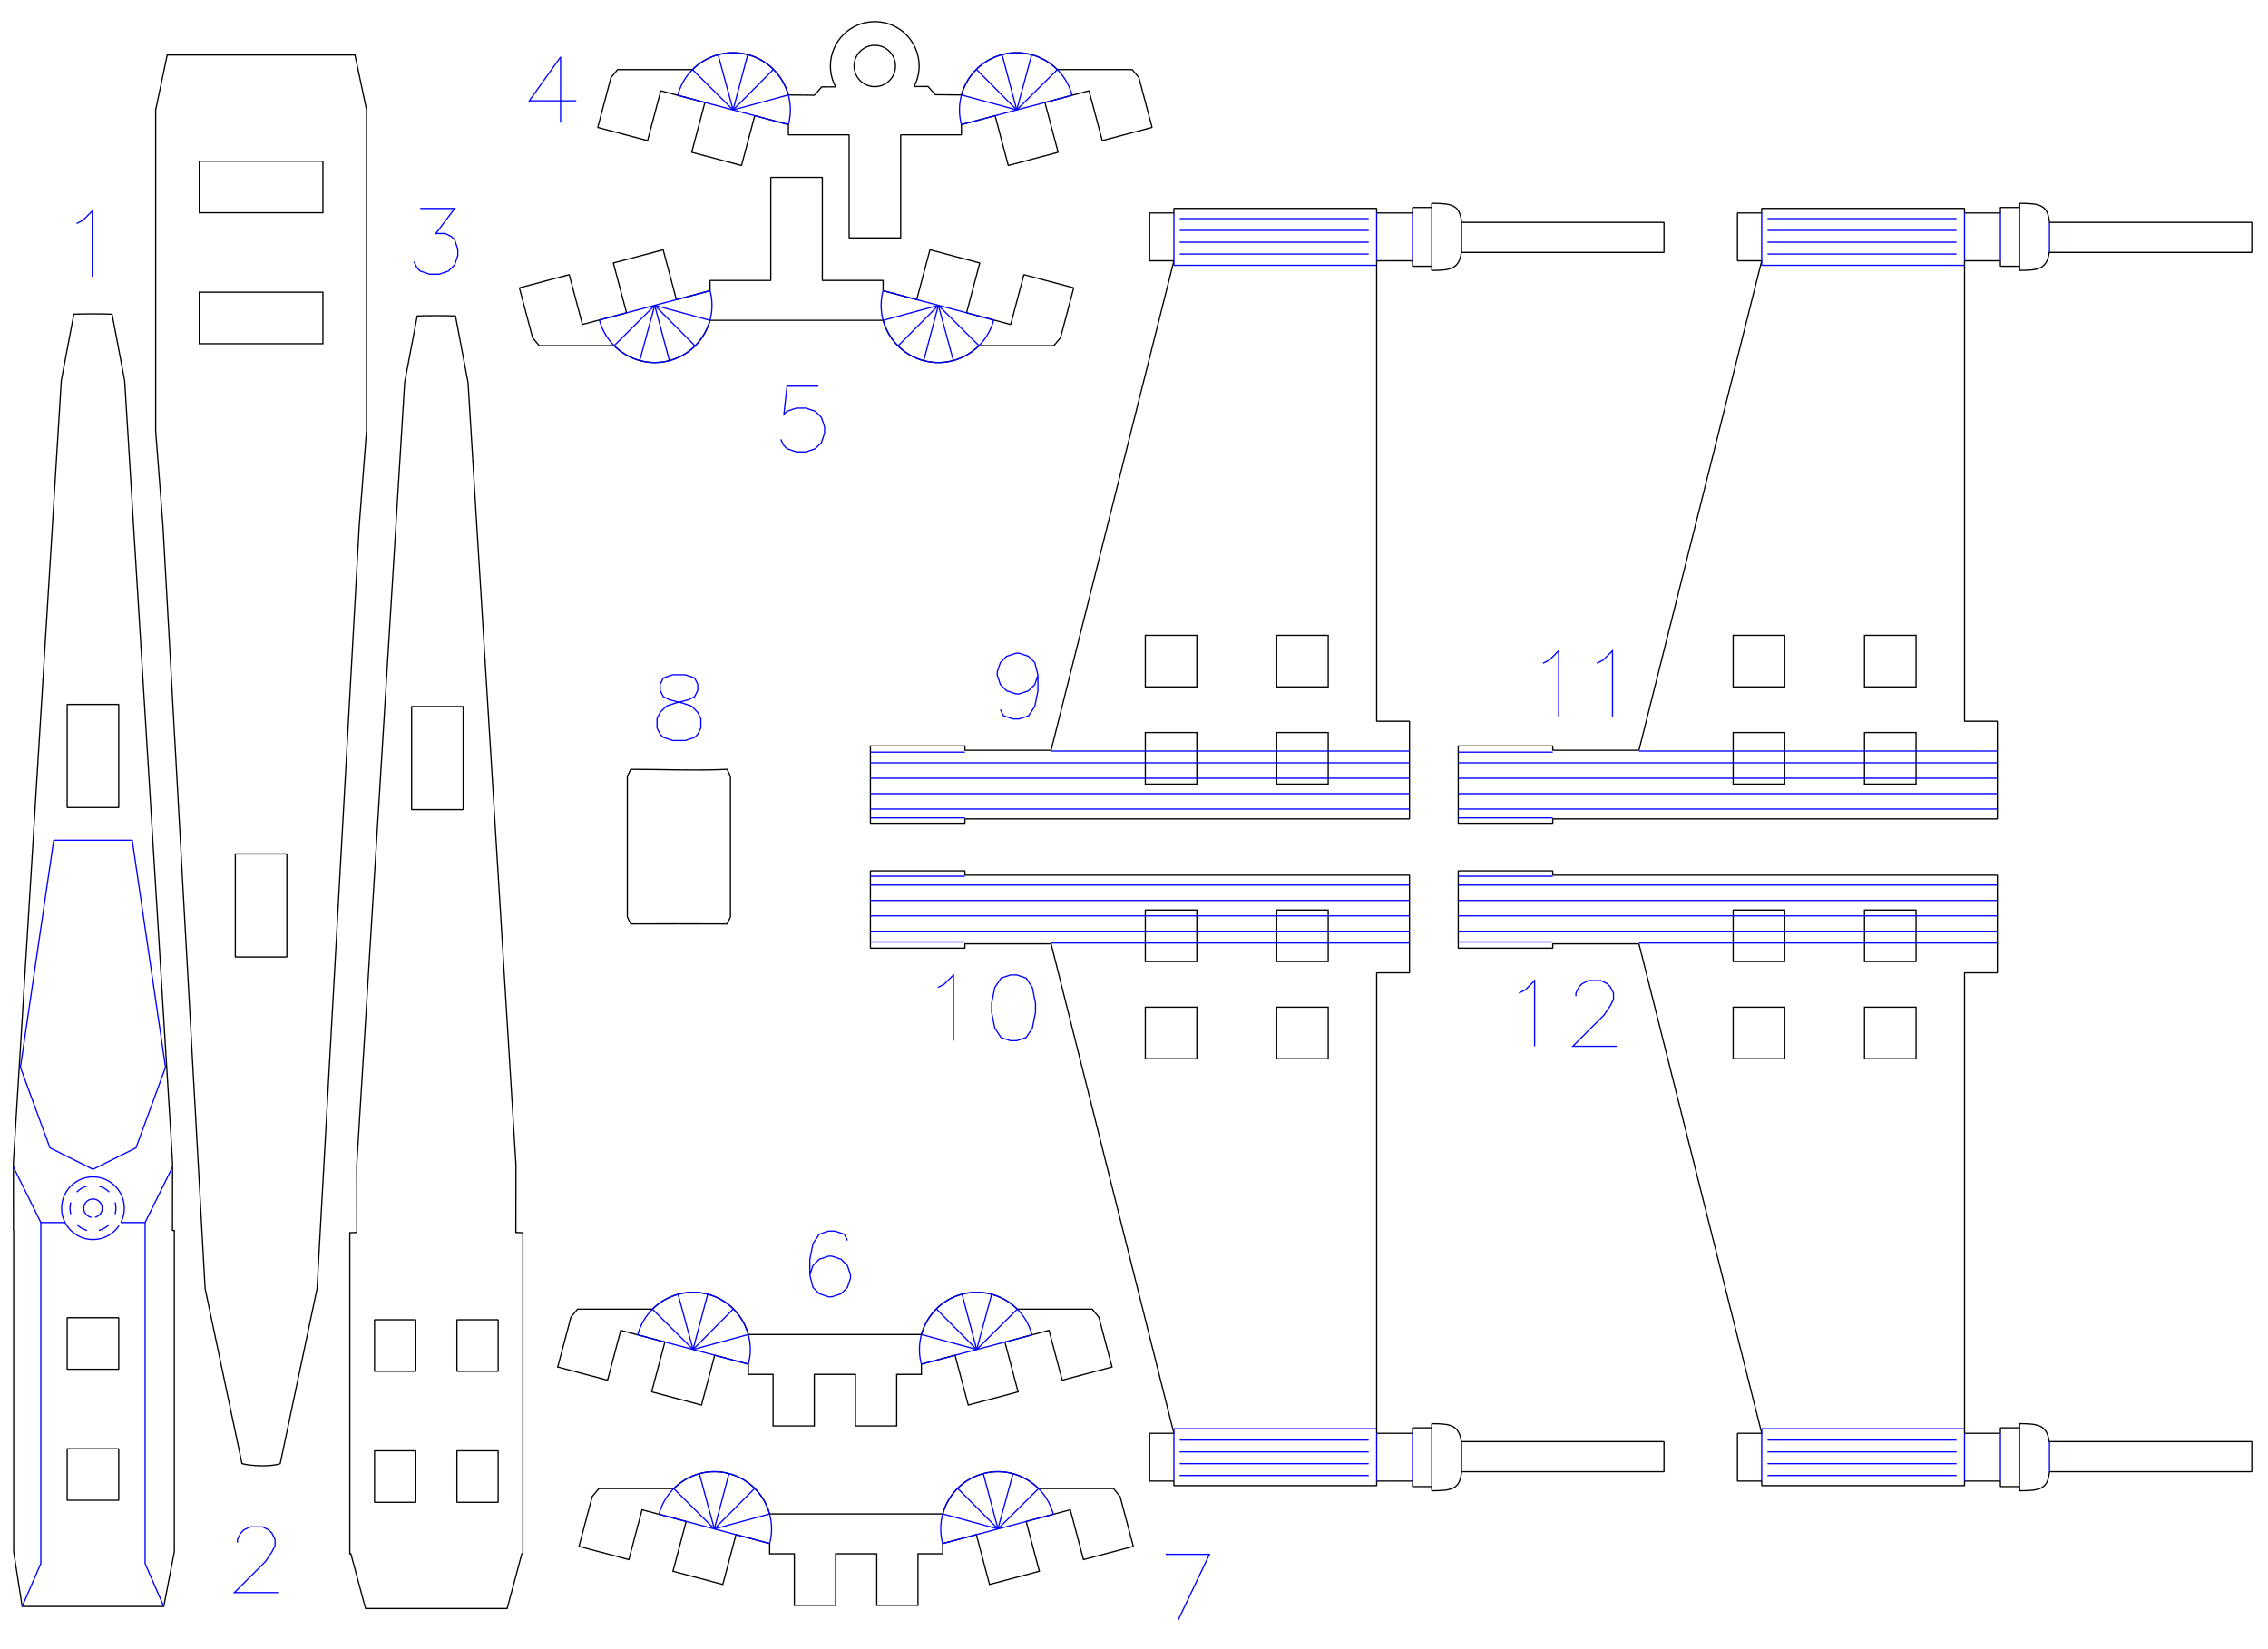 <?xml version="1.0" encoding="UTF-8" standalone="no"?>
<!-- Created with Inkscape (http://www.inkscape.org/) -->

<svg
   xmlns:dc="http://purl.org/dc/elements/1.1/"
   xmlns:cc="http://creativecommons.org/ns#"
   xmlns:rdf="http://www.w3.org/1999/02/22-rdf-syntax-ns#"
   xmlns:svg="http://www.w3.org/2000/svg"
   xmlns="http://www.w3.org/2000/svg"
   xmlns:sodipodi="http://sodipodi.sourceforge.net/DTD/sodipodi-0.dtd"
   xmlns:inkscape="http://www.inkscape.org/namespaces/inkscape"
   id="svg18832"
   version="1.1"
   inkscape:version="0.91 r13725"
   xml:space="preserve"
   width="495"
   height="360"
   viewBox="0 0 495 360"
   sodipodi:docname="X-Wing.svg"><defs
     id="defs18836" /><sodipodi:namedview
     pagecolor="#ffffff"
     bordercolor="#666666"
     borderopacity="1"
     objecttolerance="10"
     gridtolerance="10"
     guidetolerance="10"
     inkscape:pageopacity="0"
     inkscape:pageshadow="2"
     inkscape:window-width="875"
     inkscape:window-height="480"
     id="namedview18834"
     showgrid="false"
     inkscape:zoom="0.64040404"
     inkscape:cx="39.818612"
     inkscape:cy="180"
     inkscape:window-x="94"
     inkscape:window-y="19"
     inkscape:window-maximized="0"
     inkscape:current-layer="g18840" /><g
     id="g18840"
     inkscape:groupmode="layer"
     inkscape:label="X-Wing"
     transform="matrix(1.25,0,0,-1.25,0,360)"><path
       d="m 110.126,126.65 -0.588,1.219 0,24.563 0.588,1.219 c 5.543,0 11.322,-0.256 16.824,0 l 0.588,-1.219 0,-24.563 -0.588,-1.219 c -5.608,0.032 -11.216,0 -16.824,0 z"
       style="fill:none;stroke:#000000;stroke-width:0.216;stroke-linecap:butt;stroke-linejoin:miter;stroke-miterlimit:2.613;stroke-dasharray:none;stroke-opacity:1"
       id="path18842"
       inkscape:connector-curvature="0" /><path
       d="m 134.581,239.025 -10.611,0 0.008,-1.789 -5.882,-1.558 -2.303,8.701 -8.7,-2.303 2.303,-8.7 -7.704,-2.039 -2.303,8.7 -8.7,-2.303 2.303,-8.7 1.159,-1.399 13.081,0 c 2.504,-2.518 6.157,-3.52 9.597,-2.627 3.455,0.897 6.17,3.57 7.121,7.01 0.004,0.016 0.008,0.031 0.013,0.047 l 30.237,0 c 0.004,-0.016 0.009,-0.032 0.013,-0.047 0.951,-3.44 3.666,-6.113 7.121,-7.01 3.44,-0.893 7.093,0.109 9.597,2.627 l 13.081,0 1.159,1.399 2.303,8.7 -8.7,2.303 -2.303,-8.7 -7.704,2.039 2.303,8.7 -8.7,2.304 -2.303,-8.7 -5.882,1.557 0.008,1.79 -10.611,0 c 0,0 0,18 0,18 0,0 -9,0 -9,0 0,0 0,-18 0,-18 z"
       style="fill:none;stroke:#000000;stroke-width:0.216;stroke-linecap:butt;stroke-linejoin:bevel;stroke-miterlimit:2.613;stroke-dasharray:none;stroke-opacity:1"
       id="path18844"
       inkscape:connector-curvature="0" /><path
       d="m 114.318,234.679 c 0,0 2.557,-9.66 2.557,-9.66"
       style="fill:none;stroke:#0000ff;stroke-width:0.216;stroke-linecap:butt;stroke-linejoin:bevel;stroke-miterlimit:2.613;stroke-dasharray:none;stroke-opacity:1"
       id="path18846"
       inkscape:connector-curvature="0" /><path
       d="m 114.318,234.679 c 0,0 -2.615,-9.644 -2.615,-9.644"
       style="fill:none;stroke:#0000ff;stroke-width:0.216;stroke-linecap:butt;stroke-linejoin:bevel;stroke-miterlimit:2.613;stroke-dasharray:none;stroke-opacity:1"
       id="path18848"
       inkscape:connector-curvature="0" /><path
       d="m 114.318,234.679 c 0,0 -7.087,-7.045 -7.087,-7.045"
       style="fill:none;stroke:#0000ff;stroke-width:0.216;stroke-linecap:butt;stroke-linejoin:bevel;stroke-miterlimit:2.613;stroke-dasharray:none;stroke-opacity:1"
       id="path18850"
       inkscape:connector-curvature="0" /><path
       d="m 114.318,234.679 c 0,0 -9.66,-2.557 -9.66,-2.557"
       style="fill:none;stroke:#0000ff;stroke-width:0.216;stroke-linecap:butt;stroke-linejoin:bevel;stroke-miterlimit:2.613;stroke-dasharray:none;stroke-opacity:1"
       id="path18852"
       inkscape:connector-curvature="0" /><path
       d="m 114.318,234.679 c 0,0 9.66,2.557 9.66,2.557"
       style="fill:none;stroke:#0000ff;stroke-width:0.216;stroke-linecap:butt;stroke-linejoin:bevel;stroke-miterlimit:2.613;stroke-dasharray:none;stroke-opacity:1"
       id="path18854"
       inkscape:connector-curvature="0" /><path
       d="m 114.318,234.679 c 0,0 9.645,-2.615 9.645,-2.615"
       style="fill:none;stroke:#0000ff;stroke-width:0.216;stroke-linecap:butt;stroke-linejoin:bevel;stroke-miterlimit:2.613;stroke-dasharray:none;stroke-opacity:1"
       id="path18856"
       inkscape:connector-curvature="0" /><path
       d="m 114.318,234.679 c 0,0 7.044,-7.087 7.044,-7.087"
       style="fill:none;stroke:#0000ff;stroke-width:0.216;stroke-linecap:butt;stroke-linejoin:bevel;stroke-miterlimit:2.613;stroke-dasharray:none;stroke-opacity:1"
       id="path18858"
       inkscape:connector-curvature="0" /><path
       d="m 123.99,237.189 c 1.386,-5.342 -1.82,-10.796 -7.162,-12.182 -5.342,-1.386 -10.796,1.82 -12.182,7.162"
       style="fill:none;stroke:#0000ff;stroke-width:0.216;stroke-linecap:butt;stroke-linejoin:miter;stroke-miterlimit:2.613;stroke-dasharray:none;stroke-opacity:1"
       id="path18860"
       inkscape:connector-curvature="0" /><path
       d="m 163.843,234.678 c 0,0 -2.557,-9.66 -2.557,-9.66"
       style="fill:none;stroke:#0000ff;stroke-width:0.216;stroke-linecap:butt;stroke-linejoin:bevel;stroke-miterlimit:2.613;stroke-dasharray:none;stroke-opacity:1"
       id="path18862"
       inkscape:connector-curvature="0" /><path
       d="m 163.843,234.678 c 0,0 2.615,-9.644 2.615,-9.644"
       style="fill:none;stroke:#0000ff;stroke-width:0.216;stroke-linecap:butt;stroke-linejoin:bevel;stroke-miterlimit:2.613;stroke-dasharray:none;stroke-opacity:1"
       id="path18864"
       inkscape:connector-curvature="0" /><path
       d="m 163.843,234.678 c 0,0 7.087,-7.045 7.087,-7.045"
       style="fill:none;stroke:#0000ff;stroke-width:0.216;stroke-linecap:butt;stroke-linejoin:bevel;stroke-miterlimit:2.613;stroke-dasharray:none;stroke-opacity:1"
       id="path18866"
       inkscape:connector-curvature="0" /><path
       d="m 163.843,234.678 c 0,0 9.66,-2.557 9.66,-2.557"
       style="fill:none;stroke:#0000ff;stroke-width:0.216;stroke-linecap:butt;stroke-linejoin:bevel;stroke-miterlimit:2.613;stroke-dasharray:none;stroke-opacity:1"
       id="path18868"
       inkscape:connector-curvature="0" /><path
       d="m 163.843,234.678 c 0,0 -9.66,2.557 -9.66,2.557"
       style="fill:none;stroke:#0000ff;stroke-width:0.216;stroke-linecap:butt;stroke-linejoin:bevel;stroke-miterlimit:2.613;stroke-dasharray:none;stroke-opacity:1"
       id="path18870"
       inkscape:connector-curvature="0" /><path
       d="m 163.843,234.678 c 0,0 -9.645,-2.615 -9.645,-2.615"
       style="fill:none;stroke:#0000ff;stroke-width:0.216;stroke-linecap:butt;stroke-linejoin:bevel;stroke-miterlimit:2.613;stroke-dasharray:none;stroke-opacity:1"
       id="path18872"
       inkscape:connector-curvature="0" /><path
       d="m 163.843,234.678 c 0,0 -7.044,-7.087 -7.044,-7.087"
       style="fill:none;stroke:#0000ff;stroke-width:0.216;stroke-linecap:butt;stroke-linejoin:bevel;stroke-miterlimit:2.613;stroke-dasharray:none;stroke-opacity:1"
       id="path18874"
       inkscape:connector-curvature="0" /><path
       d="m 154.171,237.189 c -1.386,-5.342 1.82,-10.796 7.162,-12.182 5.342,-1.386 10.796,1.82 12.182,7.162"
       style="fill:none;stroke:#0000ff;stroke-width:0.216;stroke-linecap:butt;stroke-linejoin:miter;stroke-miterlimit:2.613;stroke-dasharray:none;stroke-opacity:1"
       id="path18876"
       inkscape:connector-curvature="0" /><path
       d="m 142.226,271.371 -4.582,0.043 c -0.004,0.016 -0.008,0.031 -0.013,0.047 -0.951,3.44 -3.666,6.113 -7.121,7.01 -3.44,0.893 -7.093,-0.109 -9.597,-2.627 l -13.081,0 -1.159,-1.399 -2.303,-8.7 8.7,-2.303 2.303,8.7 7.704,-2.039 -2.303,-8.7 8.7,-2.303 2.303,8.701 5.882,-1.558 -0.008,-1.789 10.611,0 c 0,0 0,-18 0,-18 0,0 9,0 9,0 0,0 0,18 0,18 l 10.611,0 -0.009,1.79 5.882,1.557 2.303,-8.7 8.7,2.304 -2.303,8.7 7.704,2.04 2.303,-8.7 8.7,2.303 -2.303,8.7 -1.159,1.399 -13.081,0 c -2.504,2.519 -6.157,3.52 -9.597,2.627 -3.455,-0.897 -6.17,-3.569 -7.121,-7.01 -0.004,-0.016 -0.008,-0.032 -0.013,-0.047 l -4.582,0.043 c 0,0 -1.257,1.435 -1.257,1.435 0,0 -2.437,-0.01 -2.437,-0.01 0.568,1.082 0.887,2.315 0.881,3.623 -0.018,4.278 -3.498,7.731 -7.776,7.714 -4.278,-0.018 -7.731,-3.499 -7.714,-7.776 0.005,-1.308 0.334,-2.538 0.911,-3.616 0,0 -2.438,-0.01 -2.438,-0.01 0,0 -1.244,-1.445 -1.244,-1.445 z"
       style="fill:none;stroke:#000000;stroke-width:0.216;stroke-linecap:butt;stroke-linejoin:bevel;stroke-miterlimit:2.613;stroke-dasharray:none;stroke-opacity:1"
       id="path18878"
       inkscape:connector-curvature="0" /><path
       d="m 152.741,280.084 c 1.994,0 3.611,-1.617 3.611,-3.611 0,-1.994 -1.617,-3.611 -3.611,-3.611 -1.994,0 -3.611,1.617 -3.611,3.611 0,1.994 1.617,3.611 3.611,3.611 z"
       style="fill:none;stroke:#000000;stroke-width:0.216;stroke-linecap:butt;stroke-linejoin:miter;stroke-miterlimit:2.613;stroke-dasharray:none;stroke-opacity:1"
       id="path18880"
       inkscape:connector-curvature="0" /><path
       d="m 127.999,268.799 c 0,0 2.557,9.66 2.557,9.66"
       style="fill:none;stroke:#0000ff;stroke-width:0.216;stroke-linecap:butt;stroke-linejoin:bevel;stroke-miterlimit:2.613;stroke-dasharray:none;stroke-opacity:1"
       id="path18882"
       inkscape:connector-curvature="0" /><path
       d="m 127.999,268.799 c 0,0 -2.615,9.644 -2.615,9.644"
       style="fill:none;stroke:#0000ff;stroke-width:0.216;stroke-linecap:butt;stroke-linejoin:bevel;stroke-miterlimit:2.613;stroke-dasharray:none;stroke-opacity:1"
       id="path18884"
       inkscape:connector-curvature="0" /><path
       d="m 127.999,268.799 c 0,0 -7.087,7.045 -7.087,7.045"
       style="fill:none;stroke:#0000ff;stroke-width:0.216;stroke-linecap:butt;stroke-linejoin:bevel;stroke-miterlimit:2.613;stroke-dasharray:none;stroke-opacity:1"
       id="path18886"
       inkscape:connector-curvature="0" /><path
       d="m 127.999,268.799 c 0,0 -9.66,2.557 -9.66,2.557"
       style="fill:none;stroke:#0000ff;stroke-width:0.216;stroke-linecap:butt;stroke-linejoin:bevel;stroke-miterlimit:2.613;stroke-dasharray:none;stroke-opacity:1"
       id="path18888"
       inkscape:connector-curvature="0" /><path
       d="m 127.999,268.799 c 0,0 9.66,-2.557 9.66,-2.557"
       style="fill:none;stroke:#0000ff;stroke-width:0.216;stroke-linecap:butt;stroke-linejoin:bevel;stroke-miterlimit:2.613;stroke-dasharray:none;stroke-opacity:1"
       id="path18890"
       inkscape:connector-curvature="0" /><path
       d="m 127.999,268.799 c 0,0 9.645,2.615 9.645,2.615"
       style="fill:none;stroke:#0000ff;stroke-width:0.216;stroke-linecap:butt;stroke-linejoin:bevel;stroke-miterlimit:2.613;stroke-dasharray:none;stroke-opacity:1"
       id="path18892"
       inkscape:connector-curvature="0" /><path
       d="m 127.999,268.799 c 0,0 7.044,7.087 7.044,7.087"
       style="fill:none;stroke:#0000ff;stroke-width:0.216;stroke-linecap:butt;stroke-linejoin:bevel;stroke-miterlimit:2.613;stroke-dasharray:none;stroke-opacity:1"
       id="path18894"
       inkscape:connector-curvature="0" /><path
       d="m 137.671,266.288 c 1.386,5.342 -1.82,10.796 -7.162,12.182 -5.342,1.386 -10.796,-1.82 -12.182,-7.162"
       style="fill:none;stroke:#0000ff;stroke-width:0.216;stroke-linecap:butt;stroke-linejoin:miter;stroke-miterlimit:2.613;stroke-dasharray:none;stroke-opacity:1"
       id="path18896"
       inkscape:connector-curvature="0" /><path
       d="m 177.524,268.799 c 0,0 -2.557,9.66 -2.557,9.66"
       style="fill:none;stroke:#0000ff;stroke-width:0.216;stroke-linecap:butt;stroke-linejoin:bevel;stroke-miterlimit:2.613;stroke-dasharray:none;stroke-opacity:1"
       id="path18898"
       inkscape:connector-curvature="0" /><path
       d="m 177.524,268.799 c 0,0 2.615,9.644 2.615,9.644"
       style="fill:none;stroke:#0000ff;stroke-width:0.216;stroke-linecap:butt;stroke-linejoin:bevel;stroke-miterlimit:2.613;stroke-dasharray:none;stroke-opacity:1"
       id="path18900"
       inkscape:connector-curvature="0" /><path
       d="m 177.524,268.799 c 0,0 7.087,7.045 7.087,7.045"
       style="fill:none;stroke:#0000ff;stroke-width:0.216;stroke-linecap:butt;stroke-linejoin:bevel;stroke-miterlimit:2.613;stroke-dasharray:none;stroke-opacity:1"
       id="path18902"
       inkscape:connector-curvature="0" /><path
       d="m 177.524,268.799 c 0,0 9.66,2.557 9.66,2.557"
       style="fill:none;stroke:#0000ff;stroke-width:0.216;stroke-linecap:butt;stroke-linejoin:bevel;stroke-miterlimit:2.613;stroke-dasharray:none;stroke-opacity:1"
       id="path18904"
       inkscape:connector-curvature="0" /><path
       d="m 177.524,268.799 c 0,0 -9.66,-2.557 -9.66,-2.557"
       style="fill:none;stroke:#0000ff;stroke-width:0.216;stroke-linecap:butt;stroke-linejoin:bevel;stroke-miterlimit:2.613;stroke-dasharray:none;stroke-opacity:1"
       id="path18906"
       inkscape:connector-curvature="0" /><path
       d="m 177.524,268.799 c 0,0 -9.645,2.615 -9.645,2.615"
       style="fill:none;stroke:#0000ff;stroke-width:0.216;stroke-linecap:butt;stroke-linejoin:bevel;stroke-miterlimit:2.613;stroke-dasharray:none;stroke-opacity:1"
       id="path18908"
       inkscape:connector-curvature="0" /><path
       d="m 177.524,268.799 c 0,0 -7.044,7.087 -7.044,7.087"
       style="fill:none;stroke:#0000ff;stroke-width:0.216;stroke-linecap:butt;stroke-linejoin:bevel;stroke-miterlimit:2.613;stroke-dasharray:none;stroke-opacity:1"
       id="path18910"
       inkscape:connector-curvature="0" /><path
       d="m 167.852,266.289 c -1.387,5.342 1.82,10.796 7.162,12.182 5.342,1.386 10.796,-1.82 12.182,-7.162"
       style="fill:none;stroke:#0000ff;stroke-width:0.216;stroke-linecap:butt;stroke-linejoin:miter;stroke-miterlimit:2.613;stroke-dasharray:none;stroke-opacity:1"
       id="path18912"
       inkscape:connector-curvature="0" /><path
       d="m 286.165,156.984 c 0,0 21.439,85.478 21.439,85.478 0,0 -4.237,0 -4.237,0 0,0 0,8.344 0,8.344 0,0 4.237,0 4.237,0 0,0 0,0.797 0,0.797 0,0 1.124,0 1.124,0 0,0 6.735,0 14.235,0 l 6,0 c 7.424,0 14.048,0 14.048,0 0,0 0,-0.797 0,-0.797 0,0 6.266,0 6.266,0 0,0 0,0.961 0,0.961 0,0 3.352,0 3.352,0 0,0 0,0.727 0,0.727 3.719,0 4.901,-0.357 5.215,-3.329 0,0 35.334,0 35.334,0 0,0 0,-5.25 0,-5.25 0,0 -35.381,0 -35.381,0 -0.401,-2.799 -1.726,-3.14 -5.168,-3.14 0,0 0,0.727 0,0.727 0,0 -3.352,0 -3.352,0 0,0 0,0.961 0,0.961 0,0 -6.266,0 -6.266,0 0,0 0,-0.797 0,-0.797 0,0 0,-79.618 0,-79.618 0,0 5.732,0 5.732,0 0,0 0,-17.055 0,-17.055 0,0 -5.732,0 -5.732,0 -23.965,0 -47.93,0 -71.895,0 0,0 0,-0.758 0,-0.758 0,0 -16.5,0 -16.5,0 0,0 0,13.508 0,13.508 0,0 16.5,0 16.5,0 0,0 0,-0.758 0,-0.758 l 15.05,0 z"
       style="fill:none;stroke:#000000;stroke-width:0.216;stroke-linecap:butt;stroke-linejoin:bevel;stroke-miterlimit:2.613;stroke-dasharray:none;stroke-opacity:1"
       id="path18914"
       inkscape:connector-curvature="0" /><path
       d="m 302.614,151.077 9,0 0,9 -9,0 0,-9 z"
       style="fill:none;stroke:#000000;stroke-width:0.216;stroke-linecap:butt;stroke-linejoin:miter;stroke-miterlimit:2.613;stroke-dasharray:none;stroke-opacity:1"
       id="path18916"
       inkscape:connector-curvature="0" /><path
       d="m 302.614,168.046 9,0 0,9 -9,0 0,-9 z"
       style="fill:none;stroke:#000000;stroke-width:0.216;stroke-linecap:butt;stroke-linejoin:miter;stroke-miterlimit:2.613;stroke-dasharray:none;stroke-opacity:1"
       id="path18918"
       inkscape:connector-curvature="0" /><path
       d="m 325.55,151.077 9,0 0,9 -9,0 0,-9 z"
       style="fill:none;stroke:#000000;stroke-width:0.216;stroke-linecap:butt;stroke-linejoin:miter;stroke-miterlimit:2.613;stroke-dasharray:none;stroke-opacity:1"
       id="path18920"
       inkscape:connector-curvature="0" /><path
       d="m 325.55,168.046 9,0 0,9 -9,0 0,-9 z"
       style="fill:none;stroke:#000000;stroke-width:0.216;stroke-linecap:butt;stroke-linejoin:miter;stroke-miterlimit:2.613;stroke-dasharray:none;stroke-opacity:1"
       id="path18922"
       inkscape:connector-curvature="0" /><path
       d="m 308.617,249.826 c 0,0 33,0 33,0"
       style="fill:none;stroke:#0000ff;stroke-width:0.216;stroke-linecap:butt;stroke-linejoin:bevel;stroke-miterlimit:2.613;stroke-dasharray:none;stroke-opacity:1"
       id="path18924"
       inkscape:connector-curvature="0" /><path
       d="m 308.617,247.764 c 0,0 33,0 33,0"
       style="fill:none;stroke:#0000ff;stroke-width:0.216;stroke-linecap:butt;stroke-linejoin:bevel;stroke-miterlimit:2.613;stroke-dasharray:none;stroke-opacity:1"
       id="path18926"
       inkscape:connector-curvature="0" /><path
       d="m 308.617,245.701 c 0,0 33,0 33,0"
       style="fill:none;stroke:#0000ff;stroke-width:0.216;stroke-linecap:butt;stroke-linejoin:bevel;stroke-miterlimit:2.613;stroke-dasharray:none;stroke-opacity:1"
       id="path18928"
       inkscape:connector-curvature="0" /><path
       d="m 308.617,243.638 c 0,0 33,0 33,0"
       style="fill:none;stroke:#0000ff;stroke-width:0.216;stroke-linecap:butt;stroke-linejoin:bevel;stroke-miterlimit:2.613;stroke-dasharray:none;stroke-opacity:1"
       id="path18930"
       inkscape:connector-curvature="0" /><path
       d="m 343.01,250.805 c 0,0 0,-8.344 0,-8.344"
       style="fill:none;stroke:#0000ff;stroke-width:0.216;stroke-linecap:butt;stroke-linejoin:bevel;stroke-miterlimit:2.613;stroke-dasharray:none;stroke-opacity:1"
       id="path18932"
       inkscape:connector-curvature="0" /><path
       d="m 343.01,241.665 c 0,0 -35.406,0 -35.406,0 0,0 0,9.141 0,9.141"
       style="fill:none;stroke:#0000ff;stroke-width:0.216;stroke-linecap:butt;stroke-linejoin:bevel;stroke-miterlimit:2.613;stroke-dasharray:none;stroke-opacity:1"
       id="path18934"
       inkscape:connector-curvature="0" /><path
       d="m 348.742,146.72 c 0,0 -94.127,0 -94.127,0"
       style="fill:none;stroke:#0000ff;stroke-width:0.216;stroke-linecap:butt;stroke-linejoin:bevel;stroke-miterlimit:2.613;stroke-dasharray:none;stroke-opacity:1"
       id="path18936"
       inkscape:connector-curvature="0" /><path
       d="m 348.742,149.408 c 0,0 -94.127,0 -94.127,0"
       style="fill:none;stroke:#0000ff;stroke-width:0.216;stroke-linecap:butt;stroke-linejoin:bevel;stroke-miterlimit:2.613;stroke-dasharray:none;stroke-opacity:1"
       id="path18938"
       inkscape:connector-curvature="0" /><path
       d="m 348.742,152.097 c 0,0 -94.127,0 -94.127,0"
       style="fill:none;stroke:#0000ff;stroke-width:0.216;stroke-linecap:butt;stroke-linejoin:bevel;stroke-miterlimit:2.613;stroke-dasharray:none;stroke-opacity:1"
       id="path18940"
       inkscape:connector-curvature="0" /><path
       d="m 348.742,154.786 c 0,0 -94.127,0 -94.127,0"
       style="fill:none;stroke:#0000ff;stroke-width:0.216;stroke-linecap:butt;stroke-linejoin:bevel;stroke-miterlimit:2.613;stroke-dasharray:none;stroke-opacity:1"
       id="path18942"
       inkscape:connector-curvature="0" /><path
       d="m 271.115,156.657 c 0,0 -16.5,0 -16.5,0"
       style="fill:none;stroke:#0000ff;stroke-width:0.216;stroke-linecap:butt;stroke-linejoin:bevel;stroke-miterlimit:2.613;stroke-dasharray:none;stroke-opacity:1"
       id="path18944"
       inkscape:connector-curvature="0" /><path
       d="m 271.115,145.177 c 0,0 -16.5,0 -16.5,0"
       style="fill:none;stroke:#0000ff;stroke-width:0.216;stroke-linecap:butt;stroke-linejoin:bevel;stroke-miterlimit:2.613;stroke-dasharray:none;stroke-opacity:1"
       id="path18946"
       inkscape:connector-curvature="0" /><path
       d="m 286.165,156.844 c 18.463,0 44.114,0 62.577,0"
       style="fill:none;stroke:#0000ff;stroke-width:0.216;stroke-linecap:butt;stroke-linejoin:bevel;stroke-miterlimit:2.613;stroke-dasharray:none;stroke-opacity:1"
       id="path18948"
       inkscape:connector-curvature="0" /><path
       d="m 349.276,250.805 c 0,0 0,-8.344 0,-8.344"
       style="fill:none;stroke:#0000ff;stroke-width:0.216;stroke-linecap:butt;stroke-linejoin:bevel;stroke-miterlimit:2.613;stroke-dasharray:none;stroke-opacity:1"
       id="path18950"
       inkscape:connector-curvature="0" /><path
       d="m 357.843,249.164 c 0,0 0,-5.25 0,-5.25"
       style="fill:none;stroke:#0000ff;stroke-width:0.216;stroke-linecap:butt;stroke-linejoin:bevel;stroke-miterlimit:2.613;stroke-dasharray:none;stroke-opacity:1"
       id="path18952"
       inkscape:connector-curvature="0" /><path
       d="m 352.628,251.767 c 0,0 0,-10.266 0,-10.266"
       style="fill:none;stroke:#0000ff;stroke-width:0.216;stroke-linecap:butt;stroke-linejoin:bevel;stroke-miterlimit:2.613;stroke-dasharray:none;stroke-opacity:1"
       id="path18954"
       inkscape:connector-curvature="0" /><path
       d="m 160.889,54.946 c 0.004,0.016 0.008,0.031 0.013,0.047 0.951,3.441 3.665,6.113 7.121,7.01 3.44,0.893 7.093,-0.109 9.597,-2.627 l 13.081,0 1.159,-1.399 2.303,-8.7 -8.7,-2.303 -2.303,8.7 -7.704,-2.039 2.303,-8.7 -8.7,-2.303 -2.303,8.7 -5.882,-1.557 0.009,-1.79 -4.317,0 c 0,0 0,-8.999 0,-8.999 0,0 -7.2,0 -7.2,0 0,0 0,8.999 0,8.999 l -7.187,0 c 0,0 0,-8.999 0,-8.999 0,0 -7.2,0 -7.2,0 0,0 0,8.999 0,8.999 l -4.317,0 0.008,1.789 -5.882,1.557 -2.303,-8.7 -8.7,2.303 2.303,8.7 -7.704,2.039 -2.303,-8.7 -8.7,2.303 2.303,8.7 1.159,1.399 13.081,0 c 2.503,2.518 6.157,3.52 9.597,2.627 3.455,-0.897 6.17,-3.569 7.121,-7.01 0.004,-0.016 0.009,-0.031 0.013,-0.046 l 30.237,0 z"
       style="fill:none;stroke:#000000;stroke-width:0.216;stroke-linecap:butt;stroke-linejoin:miter;stroke-miterlimit:2.613;stroke-dasharray:none;stroke-opacity:1"
       id="path18956"
       inkscape:connector-curvature="0" /><path
       d="m 121.008,52.33 c 0,0 2.557,9.66 2.557,9.66"
       style="fill:none;stroke:#0000ff;stroke-width:0.216;stroke-linecap:butt;stroke-linejoin:bevel;stroke-miterlimit:2.613;stroke-dasharray:none;stroke-opacity:1"
       id="path18958"
       inkscape:connector-curvature="0" /><path
       d="m 121.008,52.33 c 0,0 -2.616,9.644 -2.616,9.644"
       style="fill:none;stroke:#0000ff;stroke-width:0.216;stroke-linecap:butt;stroke-linejoin:bevel;stroke-miterlimit:2.613;stroke-dasharray:none;stroke-opacity:1"
       id="path18960"
       inkscape:connector-curvature="0" /><path
       d="m 121.008,52.33 c 0,0 -7.087,7.045 -7.087,7.045"
       style="fill:none;stroke:#0000ff;stroke-width:0.216;stroke-linecap:butt;stroke-linejoin:bevel;stroke-miterlimit:2.613;stroke-dasharray:none;stroke-opacity:1"
       id="path18962"
       inkscape:connector-curvature="0" /><path
       d="m 121.008,52.33 c 0,0 -9.66,2.557 -9.66,2.557"
       style="fill:none;stroke:#0000ff;stroke-width:0.216;stroke-linecap:butt;stroke-linejoin:bevel;stroke-miterlimit:2.613;stroke-dasharray:none;stroke-opacity:1"
       id="path18964"
       inkscape:connector-curvature="0" /><path
       d="m 121.008,52.33 c 0,0 9.66,-2.557 9.66,-2.557"
       style="fill:none;stroke:#0000ff;stroke-width:0.216;stroke-linecap:butt;stroke-linejoin:bevel;stroke-miterlimit:2.613;stroke-dasharray:none;stroke-opacity:1"
       id="path18966"
       inkscape:connector-curvature="0" /><path
       d="m 121.008,52.33 c 0,0 9.645,2.615 9.645,2.615"
       style="fill:none;stroke:#0000ff;stroke-width:0.216;stroke-linecap:butt;stroke-linejoin:bevel;stroke-miterlimit:2.613;stroke-dasharray:none;stroke-opacity:1"
       id="path18968"
       inkscape:connector-curvature="0" /><path
       d="m 121.008,52.33 c 0,0 7.044,7.087 7.044,7.087"
       style="fill:none;stroke:#0000ff;stroke-width:0.216;stroke-linecap:butt;stroke-linejoin:bevel;stroke-miterlimit:2.613;stroke-dasharray:none;stroke-opacity:1"
       id="path18970"
       inkscape:connector-curvature="0" /><path
       d="m 130.681,49.82 c 1.386,5.342 -1.82,10.796 -7.162,12.182 -5.342,1.386 -10.796,-1.82 -12.182,-7.161"
       style="fill:none;stroke:#0000ff;stroke-width:0.216;stroke-linecap:butt;stroke-linejoin:miter;stroke-miterlimit:2.613;stroke-dasharray:none;stroke-opacity:1"
       id="path18972"
       inkscape:connector-curvature="0" /><path
       d="m 170.533,52.33 c 0,0 -2.557,9.66 -2.557,9.66"
       style="fill:none;stroke:#0000ff;stroke-width:0.216;stroke-linecap:butt;stroke-linejoin:bevel;stroke-miterlimit:2.613;stroke-dasharray:none;stroke-opacity:1"
       id="path18974"
       inkscape:connector-curvature="0" /><path
       d="m 170.533,52.33 c 0,0 2.616,9.644 2.616,9.644"
       style="fill:none;stroke:#0000ff;stroke-width:0.216;stroke-linecap:butt;stroke-linejoin:bevel;stroke-miterlimit:2.613;stroke-dasharray:none;stroke-opacity:1"
       id="path18976"
       inkscape:connector-curvature="0" /><path
       d="m 170.533,52.33 c 0,0 7.087,7.045 7.087,7.045"
       style="fill:none;stroke:#0000ff;stroke-width:0.216;stroke-linecap:butt;stroke-linejoin:bevel;stroke-miterlimit:2.613;stroke-dasharray:none;stroke-opacity:1"
       id="path18978"
       inkscape:connector-curvature="0" /><path
       d="m 170.533,52.33 c 0,0 9.66,2.557 9.66,2.557"
       style="fill:none;stroke:#0000ff;stroke-width:0.216;stroke-linecap:butt;stroke-linejoin:bevel;stroke-miterlimit:2.613;stroke-dasharray:none;stroke-opacity:1"
       id="path18980"
       inkscape:connector-curvature="0" /><path
       d="m 170.533,52.33 c 0,0 -9.66,-2.557 -9.66,-2.557"
       style="fill:none;stroke:#0000ff;stroke-width:0.216;stroke-linecap:butt;stroke-linejoin:bevel;stroke-miterlimit:2.613;stroke-dasharray:none;stroke-opacity:1"
       id="path18982"
       inkscape:connector-curvature="0" /><path
       d="m 170.533,52.33 c 0,0 -9.645,2.615 -9.645,2.615"
       style="fill:none;stroke:#0000ff;stroke-width:0.216;stroke-linecap:butt;stroke-linejoin:bevel;stroke-miterlimit:2.613;stroke-dasharray:none;stroke-opacity:1"
       id="path18984"
       inkscape:connector-curvature="0" /><path
       d="m 170.533,52.33 c 0,0 -7.044,7.087 -7.044,7.087"
       style="fill:none;stroke:#0000ff;stroke-width:0.216;stroke-linecap:butt;stroke-linejoin:bevel;stroke-miterlimit:2.613;stroke-dasharray:none;stroke-opacity:1"
       id="path18986"
       inkscape:connector-curvature="0" /><path
       d="m 160.861,49.82 c -1.386,5.342 1.82,10.796 7.162,12.182 5.342,1.386 10.796,-1.82 12.182,-7.161"
       style="fill:none;stroke:#0000ff;stroke-width:0.216;stroke-linecap:butt;stroke-linejoin:miter;stroke-miterlimit:2.613;stroke-dasharray:none;stroke-opacity:1"
       id="path18988"
       inkscape:connector-curvature="0" /><path
       d="m 86.982,48.521 c 0,0 0,9 0,9 0,0 -7.2,0 -7.2,0 0,0 0,-9 0,-9 0,0 7.2,0 7.2,0 z"
       style="fill:none;stroke:#000000;stroke-width:0.216;stroke-linecap:butt;stroke-linejoin:bevel;stroke-miterlimit:2.613;stroke-dasharray:none;stroke-opacity:1"
       id="path18990"
       inkscape:connector-curvature="0" /><path
       d="m 86.982,25.646 c 0,0 0,9 0,9 0,0 -7.2,0 -7.2,0 0,0 0,-9 0,-9 0,0 7.2,0 7.2,0 z"
       style="fill:none;stroke:#000000;stroke-width:0.216;stroke-linecap:butt;stroke-linejoin:bevel;stroke-miterlimit:2.613;stroke-dasharray:none;stroke-opacity:1"
       id="path18992"
       inkscape:connector-curvature="0" /><path
       d="m 72.595,48.521 c 0,0 0,9 0,9 0,0 -7.2,0 -7.2,0 0,0 0,-9 0,-9 0,0 7.2,0 7.2,0 z"
       style="fill:none;stroke:#000000;stroke-width:0.216;stroke-linecap:butt;stroke-linejoin:bevel;stroke-miterlimit:2.613;stroke-dasharray:none;stroke-opacity:1"
       id="path18994"
       inkscape:connector-curvature="0" /><path
       d="m 72.595,25.646 c 0,0 0,9 0,9 0,0 -7.2,0 -7.2,0 0,0 0,-9 0,-9 0,0 7.2,0 7.2,0 z"
       style="fill:none;stroke:#000000;stroke-width:0.216;stroke-linecap:butt;stroke-linejoin:bevel;stroke-miterlimit:2.613;stroke-dasharray:none;stroke-opacity:1"
       id="path18996"
       inkscape:connector-curvature="0" /><path
       d="m 71.871,146.619 c 0,0 0,18 0,18 0,0 9,0 9,0 0,0 0,-18 0,-18 0,0 -9,0 -9,0 z"
       style="fill:none;stroke:#000000;stroke-width:0.216;stroke-linecap:butt;stroke-linejoin:bevel;stroke-miterlimit:2.613;stroke-dasharray:none;stroke-opacity:1"
       id="path18998"
       inkscape:connector-curvature="0" /><path
       d="m 90.072,72.772 1.226,-0.047 0,-56.08 -0.184,0.017 -2.567,-9.563 -24.72,0 -2.567,9.563 -0.184,-0.017 0,56.08 1.227,0.047 -0.014,11.794 8.367,136.655 2.194,11.605 c 2.319,0.071 4.356,0.071 6.675,0 L 81.72,221.221 90.087,84.566 90.072,72.772 Z"
       style="fill:none;stroke:#000000;stroke-width:0.216;stroke-linecap:butt;stroke-linejoin:miter;stroke-miterlimit:2.613;stroke-dasharray:none;stroke-opacity:1"
       id="path19000"
       inkscape:connector-curvature="0" /><path
       d="m 11.733,48.881 c 0,0 0,9 0,9 0,0 9,0 9,0 0,0 0,-9 0,-9 0,0 -9,0 -9,0 z"
       style="fill:none;stroke:#000000;stroke-width:0.216;stroke-linecap:butt;stroke-linejoin:bevel;stroke-miterlimit:2.613;stroke-dasharray:none;stroke-opacity:1"
       id="path19002"
       inkscape:connector-curvature="0" /><path
       d="m 11.733,26.006 c 0,0 0,9 0,9 0,0 9,0 9,0 0,0 0,-9 0,-9 0,0 -9,0 -9,0 z"
       style="fill:none;stroke:#000000;stroke-width:0.216;stroke-linecap:butt;stroke-linejoin:bevel;stroke-miterlimit:2.613;stroke-dasharray:none;stroke-opacity:1"
       id="path19004"
       inkscape:connector-curvature="0" /><path
       d="m 11.733,146.98 c 0,0 0,18 0,18 0,0 9,0 9,0 0,0 0,-18 0,-18 0,0 -9,0 -9,0 z"
       style="fill:none;stroke:#000000;stroke-width:0.216;stroke-linecap:butt;stroke-linejoin:bevel;stroke-miterlimit:2.613;stroke-dasharray:none;stroke-opacity:1"
       id="path19006"
       inkscape:connector-curvature="0" /><path
       d="m 30.44,73.102 0,-56.08 -1.847,-9.563 -24.72,0 -1.486,9.546 0,0.017 0,56.062 -0.038,0.047 -0.014,11.794 8.367,136.604 2.194,11.605 c 2.321,0.071 4.353,0.071 6.675,0 L 21.765,221.53 30.131,84.926 30.117,73.132 30.44,73.102 Z"
       style="fill:none;stroke:#000000;stroke-width:0.216;stroke-linecap:butt;stroke-linejoin:miter;stroke-miterlimit:2.613;stroke-dasharray:none;stroke-opacity:1"
       id="path19008"
       inkscape:connector-curvature="0" /><path
       d="M 20.782,73.955 C 19.8,72.49 18.129,71.526 16.233,71.526 c -3.023,0 -5.474,2.451 -5.474,5.474 0,3.023 2.451,5.474 5.474,5.474 3.023,0 5.474,-2.451 5.474,-5.474 0,-0.898 -0.217,-1.746 -0.6,-2.494"
       style="fill:none;stroke:#0000ff;stroke-width:0.216;stroke-linecap:butt;stroke-linejoin:bevel;stroke-miterlimit:2.613;stroke-dasharray:none;stroke-opacity:1"
       id="path19010"
       inkscape:connector-curvature="0" /><path
       d="m 11.36,74.506 c 0,0 -4.231,0 -4.231,0 0,0 -4.793,9.714 -4.793,9.714"
       style="fill:none;stroke:#0000ff;stroke-width:0.216;stroke-linecap:butt;stroke-linejoin:bevel;stroke-miterlimit:2.613;stroke-dasharray:none;stroke-opacity:1"
       id="path19012"
       inkscape:connector-curvature="0" /><path
       d="m 7.129,74.506 c 0,0 0,-59.561 0,-59.561 0,0 -3.256,-7.484 -3.256,-7.484"
       style="fill:none;stroke:#0000ff;stroke-width:0.216;stroke-linecap:butt;stroke-linejoin:bevel;stroke-miterlimit:2.613;stroke-dasharray:none;stroke-opacity:1"
       id="path19014"
       inkscape:connector-curvature="0" /><path
       d="m 21.107,74.506 c 0,0 4.23,0 4.23,0 0,0 4.793,9.714 4.793,9.714"
       style="fill:none;stroke:#0000ff;stroke-width:0.216;stroke-linecap:butt;stroke-linejoin:bevel;stroke-miterlimit:2.613;stroke-dasharray:none;stroke-opacity:1"
       id="path19016"
       inkscape:connector-curvature="0" /><path
       d="m 9.38,141.268 c 0,0 13.707,0 13.707,0 0,0 5.813,-39.657 5.813,-39.657 0,0 -5.157,-14.063 -5.157,-14.063 0,0 -7.51,-3.75 -7.51,-3.75 0,0 -7.51,3.75 -7.51,3.75 0,0 -5.157,14.063 -5.157,14.063 0,0 5.813,39.657 5.813,39.657 z"
       style="fill:none;stroke:#0000ff;stroke-width:0.216;stroke-linecap:butt;stroke-linejoin:bevel;stroke-miterlimit:2.613;stroke-dasharray:none;stroke-opacity:1"
       id="path19018"
       inkscape:connector-curvature="0" /><path
       d="m 25.337,74.506 c 0,0 0,-59.561 0,-59.561 0,0 3.256,-7.484 3.256,-7.484"
       style="fill:none;stroke:#0000ff;stroke-width:0.216;stroke-linecap:butt;stroke-linejoin:bevel;stroke-miterlimit:2.613;stroke-dasharray:none;stroke-opacity:1"
       id="path19020"
       inkscape:connector-curvature="0" /><path
       d="m 15.968,75.408 c -0.765,0.126 -1.348,0.791 -1.348,1.592 0,0.891 0.722,1.613 1.613,1.613 0.891,0 1.613,-0.722 1.613,-1.613 0,-0.765 -0.532,-1.405 -1.246,-1.571"
       style="fill:none;stroke:#0000ff;stroke-width:0.216;stroke-linecap:butt;stroke-linejoin:bevel;stroke-miterlimit:2.613;stroke-dasharray:none;stroke-opacity:1"
       id="path19022"
       inkscape:connector-curvature="0" /><path
       d="m 20.102,75.963 c 0.088,0.331 0.136,0.678 0.136,1.037 0,0.359 -0.047,0.706 -0.136,1.037"
       style="fill:none;stroke:#0000ff;stroke-width:0.216;stroke-linecap:butt;stroke-linejoin:bevel;stroke-miterlimit:2.613;stroke-dasharray:none;stroke-opacity:1"
       id="path19024"
       inkscape:connector-curvature="0" /><path
       d="m 19.066,79.832 c -0.243,0.242 -0.519,0.456 -0.83,0.636 -0.31,0.179 -0.635,0.312 -0.966,0.401"
       style="fill:none;stroke:#0000ff;stroke-width:0.216;stroke-linecap:butt;stroke-linejoin:bevel;stroke-miterlimit:2.613;stroke-dasharray:none;stroke-opacity:1"
       id="path19026"
       inkscape:connector-curvature="0" /><path
       d="m 15.197,80.869 c -0.331,-0.089 -0.655,-0.222 -0.966,-0.401 -0.31,-0.179 -0.587,-0.394 -0.83,-0.636"
       style="fill:none;stroke:#0000ff;stroke-width:0.216;stroke-linecap:butt;stroke-linejoin:bevel;stroke-miterlimit:2.613;stroke-dasharray:none;stroke-opacity:1"
       id="path19028"
       inkscape:connector-curvature="0" /><path
       d="m 12.364,78.036 c -0.088,-0.331 -0.136,-0.678 -0.136,-1.037 0,-0.358 0.047,-0.706 0.136,-1.037"
       style="fill:none;stroke:#0000ff;stroke-width:0.216;stroke-linecap:butt;stroke-linejoin:bevel;stroke-miterlimit:2.613;stroke-dasharray:none;stroke-opacity:1"
       id="path19030"
       inkscape:connector-curvature="0" /><path
       d="m 13.401,74.167 c 0.243,-0.242 0.52,-0.456 0.83,-0.636 0.311,-0.179 0.635,-0.312 0.966,-0.401"
       style="fill:none;stroke:#0000ff;stroke-width:0.216;stroke-linecap:butt;stroke-linejoin:bevel;stroke-miterlimit:2.613;stroke-dasharray:none;stroke-opacity:1"
       id="path19032"
       inkscape:connector-curvature="0" /><path
       d="m 17.27,73.131 c 0.331,0.089 0.655,0.222 0.966,0.401 0.311,0.179 0.588,0.394 0.83,0.636"
       style="fill:none;stroke:#0000ff;stroke-width:0.216;stroke-linecap:butt;stroke-linejoin:bevel;stroke-miterlimit:2.613;stroke-dasharray:none;stroke-opacity:1"
       id="path19034"
       inkscape:connector-curvature="0" /><path
       d="m 34.795,259.848 21.587,0 0,-8.999 -21.587,0 0,8.999 z"
       style="fill:none;stroke:#000000;stroke-width:0.216;stroke-linecap:butt;stroke-linejoin:miter;stroke-miterlimit:2.613;stroke-dasharray:none;stroke-opacity:1"
       id="path19036"
       inkscape:connector-curvature="0" /><path
       d="m 34.795,236.974 21.587,0 0,-8.999 -21.587,0 0,8.999 z"
       style="fill:none;stroke:#000000;stroke-width:0.216;stroke-linecap:butt;stroke-linejoin:miter;stroke-miterlimit:2.613;stroke-dasharray:none;stroke-opacity:1"
       id="path19038"
       inkscape:connector-curvature="0" /><path
       d="m 41.089,138.875 c 0,0 0,-18 0,-18 0,0 9,0 9,0 0,0 0,18 0,18 0,0 -9,0 -9,0 z"
       style="fill:none;stroke:#000000;stroke-width:0.216;stroke-linecap:butt;stroke-linejoin:bevel;stroke-miterlimit:2.613;stroke-dasharray:none;stroke-opacity:1"
       id="path19040"
       inkscape:connector-curvature="0" /><path
       d="m 63.996,268.832 -2.016,9.563 -32.783,0 -2.016,-9.592 0,-56.08 1.282,-16.666 7.354,-133.1 6.433,-30.554 c 1.561,-0.438 5.123,-0.576 6.675,0 l 6.433,30.554 7.354,133.1 1.282,16.696 0,56.08 z"
       style="fill:none;stroke:#000000;stroke-width:0.216;stroke-linecap:butt;stroke-linejoin:miter;stroke-miterlimit:2.613;stroke-dasharray:none;stroke-opacity:1"
       id="path19042"
       inkscape:connector-curvature="0" /><path
       d="m 183.525,156.984 c 0,0 21.439,85.478 21.439,85.478 0,0 -4.237,0 -4.237,0 0,0 0,8.344 0,8.344 0,0 4.237,0 4.237,0 0,0 0,0.797 0,0.797 0,0 1.124,0 1.124,0 0,0 6.735,0 14.235,0 l 6,0 c 7.424,0 14.048,0 14.048,0 0,0 0,-0.797 0,-0.797 0,0 6.266,0 6.266,0 0,0 0,0.961 0,0.961 0,0 3.352,0 3.352,0 0,0 0,0.727 0,0.727 3.719,0 4.901,-0.357 5.215,-3.329 0,0 35.334,0 35.334,0 0,0 0,-5.25 0,-5.25 0,0 -35.381,0 -35.381,0 -0.401,-2.799 -1.726,-3.14 -5.168,-3.14 0,0 0,0.727 0,0.727 0,0 -3.352,0 -3.352,0 0,0 0,0.961 0,0.961 0,0 -6.266,0 -6.266,0 0,0 0,-0.797 0,-0.797 0,0 0,-79.618 0,-79.618 0,0 5.732,0 5.732,0 0,0 0,-17.055 0,-17.055 0,0 -5.732,0 -5.732,0 -23.965,0 -47.93,0 -71.895,0 0,0 0,-0.758 0,-0.758 0,0 -16.5,0 -16.5,0 0,0 0,13.508 0,13.508 0,0 16.5,0 16.5,0 0,0 0,-0.758 0,-0.758 l 15.05,0 z"
       style="fill:none;stroke:#000000;stroke-width:0.216;stroke-linecap:butt;stroke-linejoin:bevel;stroke-miterlimit:2.613;stroke-dasharray:none;stroke-opacity:1"
       id="path19044"
       inkscape:connector-curvature="0" /><path
       d="m 199.974,151.077 9,0 0,9 -9,0 0,-9 z"
       style="fill:none;stroke:#000000;stroke-width:0.216;stroke-linecap:butt;stroke-linejoin:miter;stroke-miterlimit:2.613;stroke-dasharray:none;stroke-opacity:1"
       id="path19046"
       inkscape:connector-curvature="0" /><path
       d="m 199.974,168.046 9,0 0,9 -9,0 0,-9 z"
       style="fill:none;stroke:#000000;stroke-width:0.216;stroke-linecap:butt;stroke-linejoin:miter;stroke-miterlimit:2.613;stroke-dasharray:none;stroke-opacity:1"
       id="path19048"
       inkscape:connector-curvature="0" /><path
       d="m 222.91,151.077 9,0 0,9 -9,0 0,-9 z"
       style="fill:none;stroke:#000000;stroke-width:0.216;stroke-linecap:butt;stroke-linejoin:miter;stroke-miterlimit:2.613;stroke-dasharray:none;stroke-opacity:1"
       id="path19050"
       inkscape:connector-curvature="0" /><path
       d="m 222.91,168.046 9,0 0,9 -9,0 0,-9 z"
       style="fill:none;stroke:#000000;stroke-width:0.216;stroke-linecap:butt;stroke-linejoin:miter;stroke-miterlimit:2.613;stroke-dasharray:none;stroke-opacity:1"
       id="path19052"
       inkscape:connector-curvature="0" /><path
       d="m 205.976,249.826 c 0,0 33,0 33,0"
       style="fill:none;stroke:#0000ff;stroke-width:0.216;stroke-linecap:butt;stroke-linejoin:bevel;stroke-miterlimit:2.613;stroke-dasharray:none;stroke-opacity:1"
       id="path19054"
       inkscape:connector-curvature="0" /><path
       d="m 205.976,247.764 c 0,0 33,0 33,0"
       style="fill:none;stroke:#0000ff;stroke-width:0.216;stroke-linecap:butt;stroke-linejoin:bevel;stroke-miterlimit:2.613;stroke-dasharray:none;stroke-opacity:1"
       id="path19056"
       inkscape:connector-curvature="0" /><path
       d="m 205.976,245.701 c 0,0 33,0 33,0"
       style="fill:none;stroke:#0000ff;stroke-width:0.216;stroke-linecap:butt;stroke-linejoin:bevel;stroke-miterlimit:2.613;stroke-dasharray:none;stroke-opacity:1"
       id="path19058"
       inkscape:connector-curvature="0" /><path
       d="m 205.976,243.638 c 0,0 33,0 33,0"
       style="fill:none;stroke:#0000ff;stroke-width:0.216;stroke-linecap:butt;stroke-linejoin:bevel;stroke-miterlimit:2.613;stroke-dasharray:none;stroke-opacity:1"
       id="path19060"
       inkscape:connector-curvature="0" /><path
       d="m 240.37,250.805 c 0,0 0,-8.344 0,-8.344"
       style="fill:none;stroke:#0000ff;stroke-width:0.216;stroke-linecap:butt;stroke-linejoin:bevel;stroke-miterlimit:2.613;stroke-dasharray:none;stroke-opacity:1"
       id="path19062"
       inkscape:connector-curvature="0" /><path
       d="m 240.37,241.665 c 0,0 -35.406,0 -35.406,0 0,0 0,9.141 0,9.141"
       style="fill:none;stroke:#0000ff;stroke-width:0.216;stroke-linecap:butt;stroke-linejoin:bevel;stroke-miterlimit:2.613;stroke-dasharray:none;stroke-opacity:1"
       id="path19064"
       inkscape:connector-curvature="0" /><path
       d="m 246.102,146.72 c 0,0 -94.127,0 -94.127,0"
       style="fill:none;stroke:#0000ff;stroke-width:0.216;stroke-linecap:butt;stroke-linejoin:bevel;stroke-miterlimit:2.613;stroke-dasharray:none;stroke-opacity:1"
       id="path19066"
       inkscape:connector-curvature="0" /><path
       d="m 246.102,149.408 c 0,0 -94.127,0 -94.127,0"
       style="fill:none;stroke:#0000ff;stroke-width:0.216;stroke-linecap:butt;stroke-linejoin:bevel;stroke-miterlimit:2.613;stroke-dasharray:none;stroke-opacity:1"
       id="path19068"
       inkscape:connector-curvature="0" /><path
       d="m 246.102,152.097 c 0,0 -94.127,0 -94.127,0"
       style="fill:none;stroke:#0000ff;stroke-width:0.216;stroke-linecap:butt;stroke-linejoin:bevel;stroke-miterlimit:2.613;stroke-dasharray:none;stroke-opacity:1"
       id="path19070"
       inkscape:connector-curvature="0" /><path
       d="m 246.102,154.786 c 0,0 -94.127,0 -94.127,0"
       style="fill:none;stroke:#0000ff;stroke-width:0.216;stroke-linecap:butt;stroke-linejoin:bevel;stroke-miterlimit:2.613;stroke-dasharray:none;stroke-opacity:1"
       id="path19072"
       inkscape:connector-curvature="0" /><path
       d="m 168.475,156.657 c 0,0 -16.5,0 -16.5,0"
       style="fill:none;stroke:#0000ff;stroke-width:0.216;stroke-linecap:butt;stroke-linejoin:bevel;stroke-miterlimit:2.613;stroke-dasharray:none;stroke-opacity:1"
       id="path19074"
       inkscape:connector-curvature="0" /><path
       d="m 168.475,145.177 c 0,0 -16.5,0 -16.5,0"
       style="fill:none;stroke:#0000ff;stroke-width:0.216;stroke-linecap:butt;stroke-linejoin:bevel;stroke-miterlimit:2.613;stroke-dasharray:none;stroke-opacity:1"
       id="path19076"
       inkscape:connector-curvature="0" /><path
       d="m 183.525,156.844 c 18.463,0 44.114,0 62.577,0"
       style="fill:none;stroke:#0000ff;stroke-width:0.216;stroke-linecap:butt;stroke-linejoin:bevel;stroke-miterlimit:2.613;stroke-dasharray:none;stroke-opacity:1"
       id="path19078"
       inkscape:connector-curvature="0" /><path
       d="m 246.636,250.805 c 0,0 0,-8.344 0,-8.344"
       style="fill:none;stroke:#0000ff;stroke-width:0.216;stroke-linecap:butt;stroke-linejoin:bevel;stroke-miterlimit:2.613;stroke-dasharray:none;stroke-opacity:1"
       id="path19080"
       inkscape:connector-curvature="0" /><path
       d="m 255.203,249.164 c 0,0 0,-5.25 0,-5.25"
       style="fill:none;stroke:#0000ff;stroke-width:0.216;stroke-linecap:butt;stroke-linejoin:bevel;stroke-miterlimit:2.613;stroke-dasharray:none;stroke-opacity:1"
       id="path19082"
       inkscape:connector-curvature="0" /><path
       d="m 249.988,251.767 c 0,0 0,-10.266 0,-10.266"
       style="fill:none;stroke:#0000ff;stroke-width:0.216;stroke-linecap:butt;stroke-linejoin:bevel;stroke-miterlimit:2.613;stroke-dasharray:none;stroke-opacity:1"
       id="path19084"
       inkscape:connector-curvature="0" /><path
       d="m 286.165,123.174 c 0,0 21.439,-85.478 21.439,-85.478 0,0 -4.237,0 -4.237,0 0,0 0,-8.344 0,-8.344 0,0 4.237,0 4.237,0 0,0 0,-0.797 0,-0.797 0,0 1.124,0 1.124,0 0,0 6.735,0 14.235,0 l 6,0 c 7.424,0 14.048,0 14.048,0 0,0 0,0.797 0,0.797 0,0 6.266,0 6.266,0 0,0 0,-0.961 0,-0.961 0,0 3.352,0 3.352,0 0,0 0,-0.727 0,-0.727 3.719,0 4.901,0.357 5.215,3.329 0,0 35.334,0 35.334,0 0,0 0,5.25 0,5.25 0,0 -35.381,0 -35.381,0 -0.401,2.799 -1.726,3.14 -5.168,3.14 0,0 0,-0.727 0,-0.727 0,0 -3.352,0 -3.352,0 0,0 0,-0.961 0,-0.961 0,0 -6.266,0 -6.266,0 0,0 0,0.797 0,0.797 0,0 0,79.618 0,79.618 0,0 5.732,0 5.732,0 0,0 0,17.055 0,17.055 0,0 -5.732,0 -5.732,0 -23.965,0 -47.93,0 -71.895,0 0,0 0,0.758 0,0.758 0,0 -16.5,0 -16.5,0 0,0 0,-13.508 0,-13.508 0,0 16.5,0 16.5,0 0,0 0,0.758 0,0.758 l 15.05,0 z"
       style="fill:none;stroke:#000000;stroke-width:0.216;stroke-linecap:butt;stroke-linejoin:bevel;stroke-miterlimit:2.613;stroke-dasharray:none;stroke-opacity:1"
       id="path19086"
       inkscape:connector-curvature="0" /><path
       d="m 302.614,129.082 9,0 0,-9 -9,0 0,9 z"
       style="fill:none;stroke:#000000;stroke-width:0.216;stroke-linecap:butt;stroke-linejoin:miter;stroke-miterlimit:2.613;stroke-dasharray:none;stroke-opacity:1"
       id="path19088"
       inkscape:connector-curvature="0" /><path
       d="m 302.614,112.112 9,0 0,-9 -9,0 0,9 z"
       style="fill:none;stroke:#000000;stroke-width:0.216;stroke-linecap:butt;stroke-linejoin:miter;stroke-miterlimit:2.613;stroke-dasharray:none;stroke-opacity:1"
       id="path19090"
       inkscape:connector-curvature="0" /><path
       d="m 325.55,129.082 9,0 0,-9 -9,0 0,9 z"
       style="fill:none;stroke:#000000;stroke-width:0.216;stroke-linecap:butt;stroke-linejoin:miter;stroke-miterlimit:2.613;stroke-dasharray:none;stroke-opacity:1"
       id="path19092"
       inkscape:connector-curvature="0" /><path
       d="m 325.55,112.112 9,0 0,-9 -9,0 0,9 z"
       style="fill:none;stroke:#000000;stroke-width:0.216;stroke-linecap:butt;stroke-linejoin:miter;stroke-miterlimit:2.613;stroke-dasharray:none;stroke-opacity:1"
       id="path19094"
       inkscape:connector-curvature="0" /><path
       d="m 308.617,30.332 c 0,0 33,0 33,0"
       style="fill:none;stroke:#0000ff;stroke-width:0.216;stroke-linecap:butt;stroke-linejoin:bevel;stroke-miterlimit:2.613;stroke-dasharray:none;stroke-opacity:1"
       id="path19096"
       inkscape:connector-curvature="0" /><path
       d="m 308.617,32.395 c 0,0 33,0 33,0"
       style="fill:none;stroke:#0000ff;stroke-width:0.216;stroke-linecap:butt;stroke-linejoin:bevel;stroke-miterlimit:2.613;stroke-dasharray:none;stroke-opacity:1"
       id="path19098"
       inkscape:connector-curvature="0" /><path
       d="m 308.617,34.457 c 0,0 33,0 33,0"
       style="fill:none;stroke:#0000ff;stroke-width:0.216;stroke-linecap:butt;stroke-linejoin:bevel;stroke-miterlimit:2.613;stroke-dasharray:none;stroke-opacity:1"
       id="path19100"
       inkscape:connector-curvature="0" /><path
       d="m 308.617,36.52 c 0,0 33,0 33,0"
       style="fill:none;stroke:#0000ff;stroke-width:0.216;stroke-linecap:butt;stroke-linejoin:bevel;stroke-miterlimit:2.613;stroke-dasharray:none;stroke-opacity:1"
       id="path19102"
       inkscape:connector-curvature="0" /><path
       d="m 343.01,29.353 c 0,0 0,8.344 0,8.344"
       style="fill:none;stroke:#0000ff;stroke-width:0.216;stroke-linecap:butt;stroke-linejoin:bevel;stroke-miterlimit:2.613;stroke-dasharray:none;stroke-opacity:1"
       id="path19104"
       inkscape:connector-curvature="0" /><path
       d="m 343.01,38.493 c 0,0 -35.406,0 -35.406,0 0,0 0,-9.141 0,-9.141"
       style="fill:none;stroke:#0000ff;stroke-width:0.216;stroke-linecap:butt;stroke-linejoin:bevel;stroke-miterlimit:2.613;stroke-dasharray:none;stroke-opacity:1"
       id="path19106"
       inkscape:connector-curvature="0" /><path
       d="m 348.742,133.439 c 0,0 -94.127,0 -94.127,0"
       style="fill:none;stroke:#0000ff;stroke-width:0.216;stroke-linecap:butt;stroke-linejoin:bevel;stroke-miterlimit:2.613;stroke-dasharray:none;stroke-opacity:1"
       id="path19108"
       inkscape:connector-curvature="0" /><path
       d="m 348.742,130.75 c 0,0 -94.127,0 -94.127,0"
       style="fill:none;stroke:#0000ff;stroke-width:0.216;stroke-linecap:butt;stroke-linejoin:bevel;stroke-miterlimit:2.613;stroke-dasharray:none;stroke-opacity:1"
       id="path19110"
       inkscape:connector-curvature="0" /><path
       d="m 348.742,128.061 c 0,0 -94.127,0 -94.127,0"
       style="fill:none;stroke:#0000ff;stroke-width:0.216;stroke-linecap:butt;stroke-linejoin:bevel;stroke-miterlimit:2.613;stroke-dasharray:none;stroke-opacity:1"
       id="path19112"
       inkscape:connector-curvature="0" /><path
       d="m 348.742,125.373 c 0,0 -94.127,0 -94.127,0"
       style="fill:none;stroke:#0000ff;stroke-width:0.216;stroke-linecap:butt;stroke-linejoin:bevel;stroke-miterlimit:2.613;stroke-dasharray:none;stroke-opacity:1"
       id="path19114"
       inkscape:connector-curvature="0" /><path
       d="m 271.115,123.501 c 0,0 -16.5,0 -16.5,0"
       style="fill:none;stroke:#0000ff;stroke-width:0.216;stroke-linecap:butt;stroke-linejoin:bevel;stroke-miterlimit:2.613;stroke-dasharray:none;stroke-opacity:1"
       id="path19116"
       inkscape:connector-curvature="0" /><path
       d="m 271.115,134.982 c 0,0 -16.5,0 -16.5,0"
       style="fill:none;stroke:#0000ff;stroke-width:0.216;stroke-linecap:butt;stroke-linejoin:bevel;stroke-miterlimit:2.613;stroke-dasharray:none;stroke-opacity:1"
       id="path19118"
       inkscape:connector-curvature="0" /><path
       d="m 286.165,123.315 c 18.463,0 44.114,0 62.577,0"
       style="fill:none;stroke:#0000ff;stroke-width:0.216;stroke-linecap:butt;stroke-linejoin:bevel;stroke-miterlimit:2.613;stroke-dasharray:none;stroke-opacity:1"
       id="path19120"
       inkscape:connector-curvature="0" /><path
       d="m 349.276,29.353 c 0,0 0,8.344 0,8.344"
       style="fill:none;stroke:#0000ff;stroke-width:0.216;stroke-linecap:butt;stroke-linejoin:bevel;stroke-miterlimit:2.613;stroke-dasharray:none;stroke-opacity:1"
       id="path19122"
       inkscape:connector-curvature="0" /><path
       d="m 357.843,30.994 c 0,0 0,5.25 0,5.25"
       style="fill:none;stroke:#0000ff;stroke-width:0.216;stroke-linecap:butt;stroke-linejoin:bevel;stroke-miterlimit:2.613;stroke-dasharray:none;stroke-opacity:1"
       id="path19124"
       inkscape:connector-curvature="0" /><path
       d="m 352.628,28.392 c 0,0 0,10.266 0,10.266"
       style="fill:none;stroke:#0000ff;stroke-width:0.216;stroke-linecap:butt;stroke-linejoin:bevel;stroke-miterlimit:2.613;stroke-dasharray:none;stroke-opacity:1"
       id="path19126"
       inkscape:connector-curvature="0" /><path
       d="m 183.525,123.174 c 0,0 21.439,-85.478 21.439,-85.478 0,0 -4.237,0 -4.237,0 0,0 0,-8.344 0,-8.344 0,0 4.237,0 4.237,0 0,0 0,-0.797 0,-0.797 0,0 1.124,0 1.124,0 0,0 6.735,0 14.235,0 l 6,0 c 7.424,0 14.048,0 14.048,0 0,0 0,0.797 0,0.797 0,0 6.266,0 6.266,0 0,0 0,-0.961 0,-0.961 0,0 3.352,0 3.352,0 0,0 0,-0.727 0,-0.727 3.719,0 4.901,0.357 5.215,3.329 0,0 35.334,0 35.334,0 0,0 0,5.25 0,5.25 0,0 -35.381,0 -35.381,0 -0.401,2.799 -1.726,3.14 -5.168,3.14 0,0 0,-0.727 0,-0.727 0,0 -3.352,0 -3.352,0 0,0 0,-0.961 0,-0.961 0,0 -6.266,0 -6.266,0 0,0 0,0.797 0,0.797 0,0 0,79.618 0,79.618 0,0 5.732,0 5.732,0 0,0 0,17.055 0,17.055 0,0 -5.732,0 -5.732,0 -23.965,0 -47.93,0 -71.895,0 0,0 0,0.758 0,0.758 0,0 -16.5,0 -16.5,0 0,0 0,-13.508 0,-13.508 0,0 16.5,0 16.5,0 0,0 0,0.758 0,0.758 l 15.05,0 z"
       style="fill:none;stroke:#000000;stroke-width:0.216;stroke-linecap:butt;stroke-linejoin:bevel;stroke-miterlimit:2.613;stroke-dasharray:none;stroke-opacity:1"
       id="path19128"
       inkscape:connector-curvature="0" /><path
       d="m 199.974,129.082 9,0 0,-9 -9,0 0,9 z"
       style="fill:none;stroke:#000000;stroke-width:0.216;stroke-linecap:butt;stroke-linejoin:miter;stroke-miterlimit:2.613;stroke-dasharray:none;stroke-opacity:1"
       id="path19130"
       inkscape:connector-curvature="0" /><path
       d="m 199.974,112.112 9,0 0,-9 -9,0 0,9 z"
       style="fill:none;stroke:#000000;stroke-width:0.216;stroke-linecap:butt;stroke-linejoin:miter;stroke-miterlimit:2.613;stroke-dasharray:none;stroke-opacity:1"
       id="path19132"
       inkscape:connector-curvature="0" /><path
       d="m 222.91,129.082 9,0 0,-9 -9,0 0,9 z"
       style="fill:none;stroke:#000000;stroke-width:0.216;stroke-linecap:butt;stroke-linejoin:miter;stroke-miterlimit:2.613;stroke-dasharray:none;stroke-opacity:1"
       id="path19134"
       inkscape:connector-curvature="0" /><path
       d="m 222.91,112.112 9,0 0,-9 -9,0 0,9 z"
       style="fill:none;stroke:#000000;stroke-width:0.216;stroke-linecap:butt;stroke-linejoin:miter;stroke-miterlimit:2.613;stroke-dasharray:none;stroke-opacity:1"
       id="path19136"
       inkscape:connector-curvature="0" /><path
       d="m 205.976,30.332 c 0,0 33,0 33,0"
       style="fill:none;stroke:#0000ff;stroke-width:0.216;stroke-linecap:butt;stroke-linejoin:bevel;stroke-miterlimit:2.613;stroke-dasharray:none;stroke-opacity:1"
       id="path19138"
       inkscape:connector-curvature="0" /><path
       d="m 205.976,32.395 c 0,0 33,0 33,0"
       style="fill:none;stroke:#0000ff;stroke-width:0.216;stroke-linecap:butt;stroke-linejoin:bevel;stroke-miterlimit:2.613;stroke-dasharray:none;stroke-opacity:1"
       id="path19140"
       inkscape:connector-curvature="0" /><path
       d="m 205.976,34.457 c 0,0 33,0 33,0"
       style="fill:none;stroke:#0000ff;stroke-width:0.216;stroke-linecap:butt;stroke-linejoin:bevel;stroke-miterlimit:2.613;stroke-dasharray:none;stroke-opacity:1"
       id="path19142"
       inkscape:connector-curvature="0" /><path
       d="m 205.976,36.52 c 0,0 33,0 33,0"
       style="fill:none;stroke:#0000ff;stroke-width:0.216;stroke-linecap:butt;stroke-linejoin:bevel;stroke-miterlimit:2.613;stroke-dasharray:none;stroke-opacity:1"
       id="path19144"
       inkscape:connector-curvature="0" /><path
       d="m 240.37,29.353 c 0,0 0,8.344 0,8.344"
       style="fill:none;stroke:#0000ff;stroke-width:0.216;stroke-linecap:butt;stroke-linejoin:bevel;stroke-miterlimit:2.613;stroke-dasharray:none;stroke-opacity:1"
       id="path19146"
       inkscape:connector-curvature="0" /><path
       d="m 240.37,38.493 c 0,0 -35.406,0 -35.406,0 0,0 0,-9.141 0,-9.141"
       style="fill:none;stroke:#0000ff;stroke-width:0.216;stroke-linecap:butt;stroke-linejoin:bevel;stroke-miterlimit:2.613;stroke-dasharray:none;stroke-opacity:1"
       id="path19148"
       inkscape:connector-curvature="0" /><path
       d="m 246.102,133.439 c 0,0 -94.127,0 -94.127,0"
       style="fill:none;stroke:#0000ff;stroke-width:0.216;stroke-linecap:butt;stroke-linejoin:bevel;stroke-miterlimit:2.613;stroke-dasharray:none;stroke-opacity:1"
       id="path19150"
       inkscape:connector-curvature="0" /><path
       d="m 246.102,130.75 c 0,0 -94.127,0 -94.127,0"
       style="fill:none;stroke:#0000ff;stroke-width:0.216;stroke-linecap:butt;stroke-linejoin:bevel;stroke-miterlimit:2.613;stroke-dasharray:none;stroke-opacity:1"
       id="path19152"
       inkscape:connector-curvature="0" /><path
       d="m 246.102,128.061 c 0,0 -94.127,0 -94.127,0"
       style="fill:none;stroke:#0000ff;stroke-width:0.216;stroke-linecap:butt;stroke-linejoin:bevel;stroke-miterlimit:2.613;stroke-dasharray:none;stroke-opacity:1"
       id="path19154"
       inkscape:connector-curvature="0" /><path
       d="m 246.102,125.373 c 0,0 -94.127,0 -94.127,0"
       style="fill:none;stroke:#0000ff;stroke-width:0.216;stroke-linecap:butt;stroke-linejoin:bevel;stroke-miterlimit:2.613;stroke-dasharray:none;stroke-opacity:1"
       id="path19156"
       inkscape:connector-curvature="0" /><path
       d="m 168.475,123.501 c 0,0 -16.5,0 -16.5,0"
       style="fill:none;stroke:#0000ff;stroke-width:0.216;stroke-linecap:butt;stroke-linejoin:bevel;stroke-miterlimit:2.613;stroke-dasharray:none;stroke-opacity:1"
       id="path19158"
       inkscape:connector-curvature="0" /><path
       d="m 168.475,134.982 c 0,0 -16.5,0 -16.5,0"
       style="fill:none;stroke:#0000ff;stroke-width:0.216;stroke-linecap:butt;stroke-linejoin:bevel;stroke-miterlimit:2.613;stroke-dasharray:none;stroke-opacity:1"
       id="path19160"
       inkscape:connector-curvature="0" /><path
       d="m 183.525,123.315 c 18.463,0 44.114,0 62.577,0"
       style="fill:none;stroke:#0000ff;stroke-width:0.216;stroke-linecap:butt;stroke-linejoin:bevel;stroke-miterlimit:2.613;stroke-dasharray:none;stroke-opacity:1"
       id="path19162"
       inkscape:connector-curvature="0" /><path
       d="m 246.636,29.353 c 0,0 0,8.344 0,8.344"
       style="fill:none;stroke:#0000ff;stroke-width:0.216;stroke-linecap:butt;stroke-linejoin:bevel;stroke-miterlimit:2.613;stroke-dasharray:none;stroke-opacity:1"
       id="path19164"
       inkscape:connector-curvature="0" /><path
       d="m 255.203,30.994 c 0,0 0,5.25 0,5.25"
       style="fill:none;stroke:#0000ff;stroke-width:0.216;stroke-linecap:butt;stroke-linejoin:bevel;stroke-miterlimit:2.613;stroke-dasharray:none;stroke-opacity:1"
       id="path19166"
       inkscape:connector-curvature="0" /><path
       d="m 249.988,28.392 c 0,0 0,10.266 0,10.266"
       style="fill:none;stroke:#0000ff;stroke-width:0.216;stroke-linecap:butt;stroke-linejoin:bevel;stroke-miterlimit:2.613;stroke-dasharray:none;stroke-opacity:1"
       id="path19168"
       inkscape:connector-curvature="0" /><path
       d="m 164.606,23.617 c 0.004,0.016 0.008,0.031 0.013,0.047 0.951,3.441 3.665,6.113 7.121,7.01 3.44,0.893 7.093,-0.109 9.597,-2.627 l 13.081,0 1.159,-1.399 2.303,-8.7 -8.7,-2.303 -2.303,8.7 -7.704,-2.039 2.303,-8.7 -8.7,-2.303 -2.303,8.7 -5.882,-1.557 0.009,-1.79 -4.317,0 c 0,0 0,-8.999 0,-8.999 0,0 -7.2,0 -7.2,0 0,0 0,8.999 0,8.999 l -7.187,0 c 0,0 0,-8.999 0,-8.999 0,0 -7.2,0 -7.2,0 0,0 0,8.999 0,8.999 l -4.317,0 0.008,1.789 -5.882,1.557 -2.303,-8.7 -8.7,2.303 2.303,8.7 -7.704,2.039 -2.303,-8.7 -8.7,2.303 2.303,8.7 1.159,1.399 13.081,0 c 2.503,2.518 6.157,3.52 9.597,2.627 3.455,-0.897 6.17,-3.569 7.121,-7.01 0.004,-0.016 0.008,-0.031 0.013,-0.046 l 30.237,0 z"
       style="fill:none;stroke:#000000;stroke-width:0.216;stroke-linecap:butt;stroke-linejoin:miter;stroke-miterlimit:2.613;stroke-dasharray:none;stroke-opacity:1"
       id="path19170"
       inkscape:connector-curvature="0" /><path
       d="m 124.725,21.002 c 0,0 2.557,9.66 2.557,9.66"
       style="fill:none;stroke:#0000ff;stroke-width:0.216;stroke-linecap:butt;stroke-linejoin:bevel;stroke-miterlimit:2.613;stroke-dasharray:none;stroke-opacity:1"
       id="path19172"
       inkscape:connector-curvature="0" /><path
       d="m 124.725,21.002 c 0,0 -2.616,9.644 -2.616,9.644"
       style="fill:none;stroke:#0000ff;stroke-width:0.216;stroke-linecap:butt;stroke-linejoin:bevel;stroke-miterlimit:2.613;stroke-dasharray:none;stroke-opacity:1"
       id="path19174"
       inkscape:connector-curvature="0" /><path
       d="m 124.725,21.002 c 0,0 -7.087,7.045 -7.087,7.045"
       style="fill:none;stroke:#0000ff;stroke-width:0.216;stroke-linecap:butt;stroke-linejoin:bevel;stroke-miterlimit:2.613;stroke-dasharray:none;stroke-opacity:1"
       id="path19176"
       inkscape:connector-curvature="0" /><path
       d="m 124.725,21.002 c 0,0 -9.66,2.557 -9.66,2.557"
       style="fill:none;stroke:#0000ff;stroke-width:0.216;stroke-linecap:butt;stroke-linejoin:bevel;stroke-miterlimit:2.613;stroke-dasharray:none;stroke-opacity:1"
       id="path19178"
       inkscape:connector-curvature="0" /><path
       d="m 124.725,21.002 c 0,0 9.66,-2.557 9.66,-2.557"
       style="fill:none;stroke:#0000ff;stroke-width:0.216;stroke-linecap:butt;stroke-linejoin:bevel;stroke-miterlimit:2.613;stroke-dasharray:none;stroke-opacity:1"
       id="path19180"
       inkscape:connector-curvature="0" /><path
       d="m 124.725,21.002 c 0,0 9.645,2.615 9.645,2.615"
       style="fill:none;stroke:#0000ff;stroke-width:0.216;stroke-linecap:butt;stroke-linejoin:bevel;stroke-miterlimit:2.613;stroke-dasharray:none;stroke-opacity:1"
       id="path19182"
       inkscape:connector-curvature="0" /><path
       d="m 124.725,21.002 c 0,0 7.044,7.087 7.044,7.087"
       style="fill:none;stroke:#0000ff;stroke-width:0.216;stroke-linecap:butt;stroke-linejoin:bevel;stroke-miterlimit:2.613;stroke-dasharray:none;stroke-opacity:1"
       id="path19184"
       inkscape:connector-curvature="0" /><path
       d="m 134.397,18.491 c 1.386,5.342 -1.82,10.796 -7.162,12.182 -5.342,1.386 -10.796,-1.82 -12.182,-7.161"
       style="fill:none;stroke:#0000ff;stroke-width:0.216;stroke-linecap:butt;stroke-linejoin:miter;stroke-miterlimit:2.613;stroke-dasharray:none;stroke-opacity:1"
       id="path19186"
       inkscape:connector-curvature="0" /><path
       d="m 174.25,21.002 c 0,0 -2.557,9.66 -2.557,9.66"
       style="fill:none;stroke:#0000ff;stroke-width:0.216;stroke-linecap:butt;stroke-linejoin:bevel;stroke-miterlimit:2.613;stroke-dasharray:none;stroke-opacity:1"
       id="path19188"
       inkscape:connector-curvature="0" /><path
       d="m 174.25,21.002 c 0,0 2.616,9.644 2.616,9.644"
       style="fill:none;stroke:#0000ff;stroke-width:0.216;stroke-linecap:butt;stroke-linejoin:bevel;stroke-miterlimit:2.613;stroke-dasharray:none;stroke-opacity:1"
       id="path19190"
       inkscape:connector-curvature="0" /><path
       d="m 174.25,21.002 c 0,0 7.087,7.045 7.087,7.045"
       style="fill:none;stroke:#0000ff;stroke-width:0.216;stroke-linecap:butt;stroke-linejoin:bevel;stroke-miterlimit:2.613;stroke-dasharray:none;stroke-opacity:1"
       id="path19192"
       inkscape:connector-curvature="0" /><path
       d="m 174.25,21.002 c 0,0 9.66,2.557 9.66,2.557"
       style="fill:none;stroke:#0000ff;stroke-width:0.216;stroke-linecap:butt;stroke-linejoin:bevel;stroke-miterlimit:2.613;stroke-dasharray:none;stroke-opacity:1"
       id="path19194"
       inkscape:connector-curvature="0" /><path
       d="m 174.25,21.002 c 0,0 -9.66,-2.557 -9.66,-2.557"
       style="fill:none;stroke:#0000ff;stroke-width:0.216;stroke-linecap:butt;stroke-linejoin:bevel;stroke-miterlimit:2.613;stroke-dasharray:none;stroke-opacity:1"
       id="path19196"
       inkscape:connector-curvature="0" /><path
       d="m 174.25,21.002 c 0,0 -9.645,2.615 -9.645,2.615"
       style="fill:none;stroke:#0000ff;stroke-width:0.216;stroke-linecap:butt;stroke-linejoin:bevel;stroke-miterlimit:2.613;stroke-dasharray:none;stroke-opacity:1"
       id="path19198"
       inkscape:connector-curvature="0" /><path
       d="m 174.25,21.002 c 0,0 -7.044,7.087 -7.044,7.087"
       style="fill:none;stroke:#0000ff;stroke-width:0.216;stroke-linecap:butt;stroke-linejoin:bevel;stroke-miterlimit:2.613;stroke-dasharray:none;stroke-opacity:1"
       id="path19200"
       inkscape:connector-curvature="0" /><path
       d="m 164.577,18.491 c -1.386,5.342 1.82,10.796 7.162,12.182 5.342,1.386 10.796,-1.82 12.182,-7.161"
       style="fill:none;stroke:#0000ff;stroke-width:0.216;stroke-linecap:butt;stroke-linejoin:miter;stroke-miterlimit:2.613;stroke-dasharray:none;stroke-opacity:1"
       id="path19202"
       inkscape:connector-curvature="0" /><path
       d="m 13.381,248.974 1.093,0.546 1.639,1.64 0,-11.479"
       style="fill:none;stroke:#0000ff;stroke-width:0.216;stroke-linecap:butt;stroke-linejoin:miter;stroke-miterlimit:10;stroke-dasharray:none;stroke-opacity:1"
       id="path19204"
       inkscape:connector-curvature="0" /><path
       d="m 41.468,18.627 0,0.547 0.547,1.093 0.547,0.547 1.093,0.547 2.186,0 1.093,-0.547 0.546,-0.547 0.546,-1.093 0,-1.093 -0.546,-1.093 -1.093,-1.64 -5.466,-5.466 7.652,0"
       style="fill:none;stroke:#0000ff;stroke-width:0.216;stroke-linecap:butt;stroke-linejoin:miter;stroke-miterlimit:10;stroke-dasharray:none;stroke-opacity:1"
       id="path19206"
       inkscape:connector-curvature="0" /><path
       d="m 73.375,251.594 6.012,0 -3.279,-4.373 1.64,0 1.093,-0.547 0.546,-0.547 0.547,-1.64 0,-1.093 -0.547,-1.64 -1.093,-1.093 -1.64,-0.546 -1.64,0 -1.639,0.546 -0.547,0.547 -0.546,1.093"
       style="fill:none;stroke:#0000ff;stroke-width:0.216;stroke-linecap:butt;stroke-linejoin:miter;stroke-miterlimit:10;stroke-dasharray:none;stroke-opacity:1"
       id="path19208"
       inkscape:connector-curvature="0" /><path
       d="m 97.881,278.047 -5.466,-7.652 8.199,0"
       style="fill:none;stroke:#0000ff;stroke-width:0.216;stroke-linecap:butt;stroke-linejoin:miter;stroke-miterlimit:10;stroke-dasharray:none;stroke-opacity:1"
       id="path19210"
       inkscape:connector-curvature="0" /><path
       d="m 142.881,220.56 -5.466,0 -0.547,-4.92 0.547,0.547 1.64,0.546 1.64,0 1.64,-0.546 1.093,-1.093 0.546,-1.64 0,-1.093 -0.546,-1.64 -1.093,-1.093 -1.64,-0.546 -1.64,0 -1.64,0.546 -0.547,0.547 -0.546,1.093"
       style="fill:none;stroke:#0000ff;stroke-width:0.216;stroke-linecap:butt;stroke-linejoin:miter;stroke-miterlimit:10;stroke-dasharray:none;stroke-opacity:1"
       id="path19212"
       inkscape:connector-curvature="0" /><path
       d="m 147.961,71.368 -0.547,1.093 -1.64,0.547 -1.093,0 -1.64,-0.547 -1.093,-1.639 -0.546,-2.733 0,-2.733 0.546,-2.186 1.093,-1.093 1.64,-0.546 0.547,0 1.64,0.546 1.093,1.093 0.546,1.64 0,0.546 -0.546,1.64 -1.093,1.093 -1.64,0.547 -0.547,0 -1.64,-0.547 -1.093,-1.093 -0.546,-1.64"
       style="fill:none;stroke:#0000ff;stroke-width:0.216;stroke-linecap:butt;stroke-linejoin:miter;stroke-miterlimit:10;stroke-dasharray:none;stroke-opacity:1"
       id="path19214"
       inkscape:connector-curvature="0" /><path
       d="m 203.522,16.561 7.652,0 -5.466,-11.479"
       style="fill:none;stroke:#0000ff;stroke-width:0.216;stroke-linecap:butt;stroke-linejoin:miter;stroke-miterlimit:10;stroke-dasharray:none;stroke-opacity:1"
       id="path19216"
       inkscape:connector-curvature="0" /><path
       d="m 117.455,170.16 -1.64,-0.547 -0.547,-1.093 0,-1.093 0.547,-1.093 1.093,-0.546 2.186,-0.547 1.64,-0.547 1.093,-1.093 0.546,-1.093 0,-1.64 -0.546,-1.093 -0.547,-0.547 -1.64,-0.546 -2.186,0 -1.64,0.546 -0.547,0.547 -0.546,1.093 0,1.64 0.546,1.093 1.093,1.093 1.64,0.547 2.186,0.547 1.093,0.546 0.547,1.093 0,1.093 -0.547,1.093 -1.64,0.547 -2.186,0 z"
       style="fill:none;stroke:#0000ff;stroke-width:0.216;stroke-linecap:butt;stroke-linejoin:miter;stroke-miterlimit:10;stroke-dasharray:none;stroke-opacity:1"
       id="path19218"
       inkscape:connector-curvature="0" /><path
       d="m 97.881,278.047 0,-11.479"
       style="fill:none;stroke:#0000ff;stroke-width:0.216;stroke-linecap:butt;stroke-linejoin:miter;stroke-miterlimit:10;stroke-dasharray:none;stroke-opacity:1"
       id="path19220"
       inkscape:connector-curvature="0" /><path
       d="m 181.227,170.101 -0.547,-1.64 -1.093,-1.093 -1.64,-0.547 -0.546,0 -1.64,0.547 -1.093,1.093 -0.547,1.64 0,0.546 0.547,1.64 1.093,1.093 1.64,0.547 0.546,0 1.64,-0.547 1.093,-1.093 0.547,-2.186 0,-2.733 -0.547,-2.733 -1.093,-1.64 -1.64,-0.547 -1.093,0 -1.64,0.547 -0.546,1.093"
       style="fill:none;stroke:#0000ff;stroke-width:0.216;stroke-linecap:butt;stroke-linejoin:miter;stroke-miterlimit:10;stroke-dasharray:none;stroke-opacity:1"
       id="path19222"
       inkscape:connector-curvature="0" /><path
       d="m 163.746,115.554 1.093,0.547 1.64,1.64 0,-11.479"
       style="fill:none;stroke:#0000ff;stroke-width:0.216;stroke-linecap:butt;stroke-linejoin:miter;stroke-miterlimit:10;stroke-dasharray:none;stroke-opacity:1"
       id="path19224"
       inkscape:connector-curvature="0" /><path
       d="m 176.428,117.741 -1.64,-0.547 -1.093,-1.64 -0.547,-2.733 0,-1.64 0.547,-2.733 1.093,-1.64 1.64,-0.546 1.093,0 1.64,0.546 1.093,1.64 0.547,2.733 0,1.64 -0.547,2.733 -1.093,1.64 -1.64,0.547 -1.093,0 z"
       style="fill:none;stroke:#0000ff;stroke-width:0.216;stroke-linecap:butt;stroke-linejoin:miter;stroke-miterlimit:10;stroke-dasharray:none;stroke-opacity:1"
       id="path19226"
       inkscape:connector-curvature="0" /><path
       d="m 269.415,172.174 1.093,0.546 1.64,1.64 0,-11.479"
       style="fill:none;stroke:#0000ff;stroke-width:0.216;stroke-linecap:butt;stroke-linejoin:miter;stroke-miterlimit:10;stroke-dasharray:none;stroke-opacity:1"
       id="path19228"
       inkscape:connector-curvature="0" /><path
       d="m 278.816,172.174 1.093,0.546 1.64,1.64 0,-11.479"
       style="fill:none;stroke:#0000ff;stroke-width:0.216;stroke-linecap:butt;stroke-linejoin:miter;stroke-miterlimit:10;stroke-dasharray:none;stroke-opacity:1"
       id="path19230"
       inkscape:connector-curvature="0" /><path
       d="m 265.215,114.574 1.093,0.546 1.64,1.64 0,-11.479"
       style="fill:none;stroke:#0000ff;stroke-width:0.216;stroke-linecap:butt;stroke-linejoin:miter;stroke-miterlimit:10;stroke-dasharray:none;stroke-opacity:1"
       id="path19232"
       inkscape:connector-curvature="0" /><path
       d="m 275.163,114.027 0,0.547 0.547,1.093 0.547,0.547 1.093,0.547 2.186,0 1.093,-0.547 0.546,-0.547 0.547,-1.093 0,-1.093 -0.547,-1.093 -1.093,-1.64 -5.466,-5.466 7.652,0"
       style="fill:none;stroke:#0000ff;stroke-width:0.216;stroke-linecap:butt;stroke-linejoin:miter;stroke-miterlimit:10;stroke-dasharray:none;stroke-opacity:1"
       id="path19234"
       inkscape:connector-curvature="0" /></g></svg>